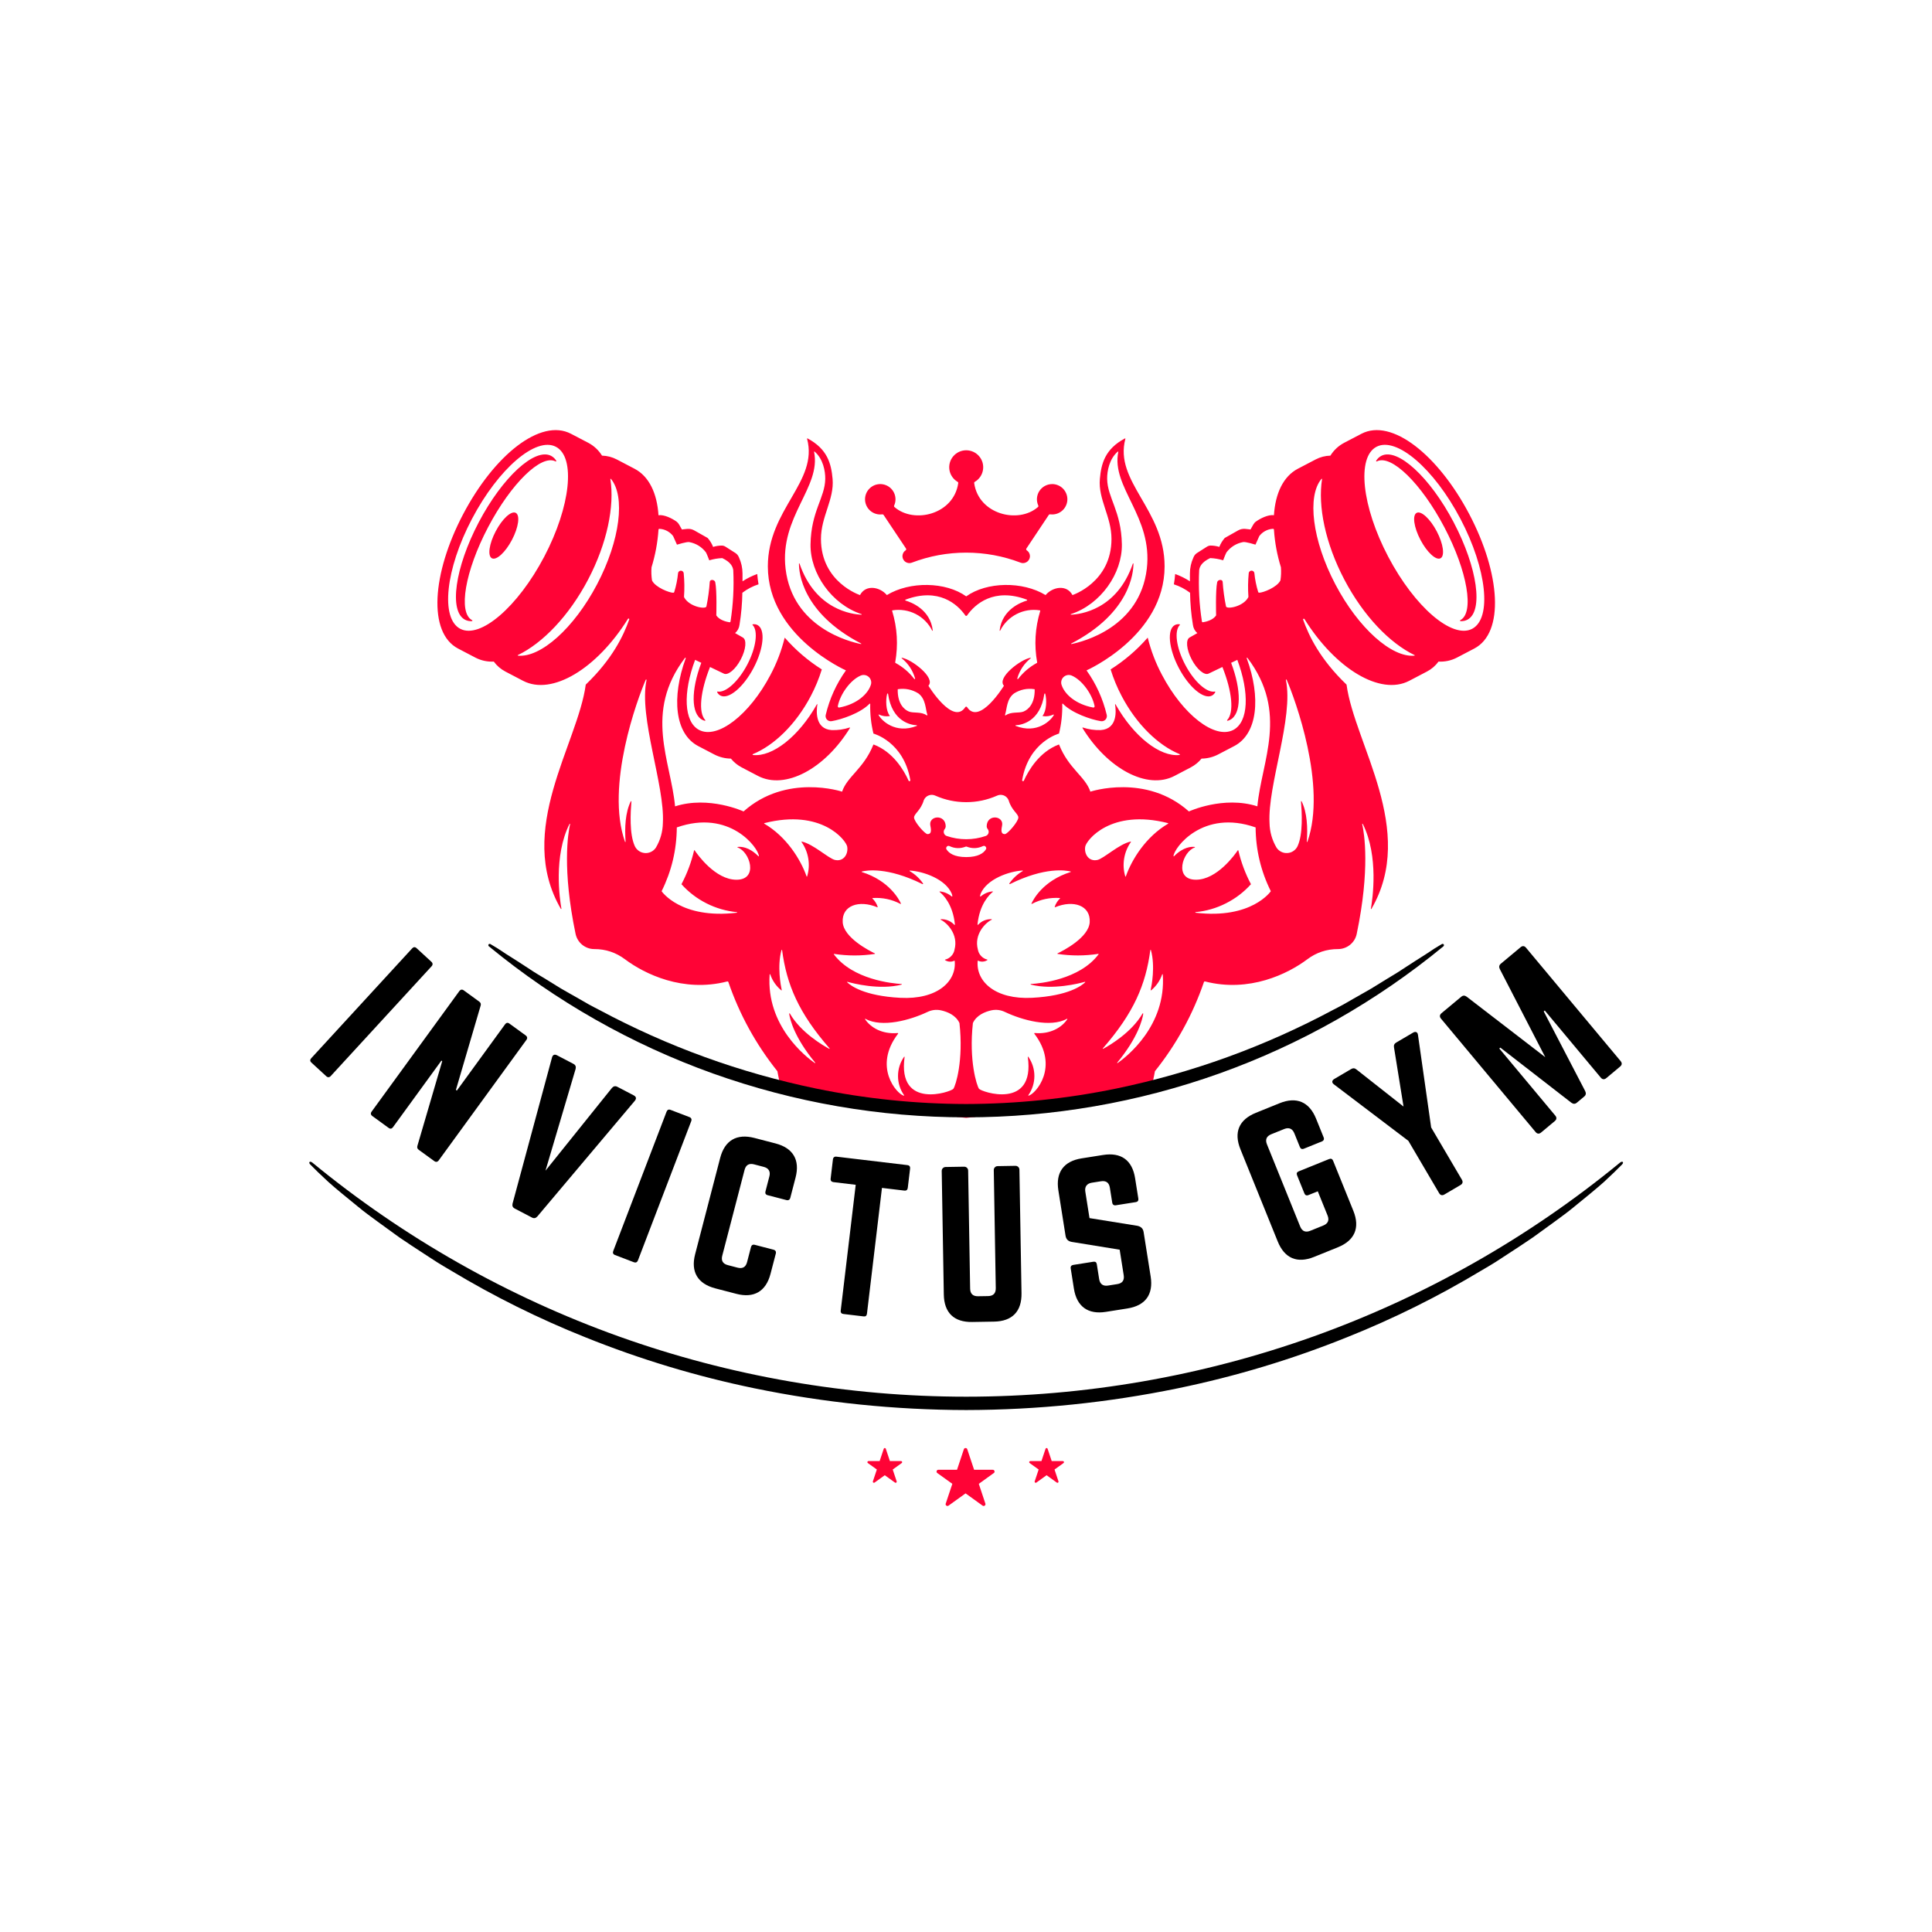 <svg xmlns="http://www.w3.org/2000/svg" xmlns:xlink="http://www.w3.org/1999/xlink" width="500" zoomAndPan="magnify" viewBox="0 0 375 375" height="500" preserveAspectRatio="xMidYMid meet" version="1.0"><defs><g/><clipPath id="486addba1e"><path d="M 84.789 83.48 L 290.289 83.48 L 290.289 216.98 L 84.789 216.98 Z M 84.789 83.48 " clip-rule="nonzero"/></clipPath><clipPath id="df5020fb9d"><path d="M 94 183.074 L 281 183.074 L 281 217 L 94 217 Z M 94 183.074 " clip-rule="nonzero"/></clipPath><clipPath id="cced5877db"><path d="M 60.027 225 L 315.027 225 L 315.027 273.824 L 60.027 273.824 Z M 60.027 225 " clip-rule="nonzero"/></clipPath><clipPath id="0df6c4a715"><path d="M 168.359 281.062 L 175.109 281.062 L 175.109 287.812 L 168.359 287.812 Z M 168.359 281.062 " clip-rule="nonzero"/></clipPath><clipPath id="95998e1dc3"><path d="M 199.766 281.062 L 206.516 281.062 L 206.516 287.812 L 199.766 287.812 Z M 199.766 281.062 " clip-rule="nonzero"/></clipPath><clipPath id="33417a0a94"><path d="M 181.789 281.062 L 193.039 281.062 L 193.039 292.312 L 181.789 292.312 Z M 181.789 281.062 " clip-rule="nonzero"/></clipPath></defs><g clip-path="url(#486addba1e)"><path fill="#ff0336" d="M 285.195 99.82 C 279.145 88.309 270.137 81.121 264.254 84.195 C 263.688 84.488 261.453 85.656 260.875 85.961 C 259.77 86.551 258.891 87.379 258.23 88.438 C 257.219 88.465 256.266 88.711 255.371 89.176 L 251.918 90.98 C 249.09 92.461 247.539 95.762 247.27 100.004 C 246.172 99.836 244.582 100.652 243.781 101.234 C 243.566 101.387 243.395 101.582 243.266 101.812 L 242.723 102.777 C 242.723 102.777 242.262 102.699 241.664 102.652 C 241.168 102.617 240.711 102.723 240.281 102.973 L 237.723 104.418 C 237.273 104.934 236.922 105.512 236.668 106.152 C 236.109 105.98 235.539 105.895 234.953 105.891 C 234.703 105.906 234.477 105.98 234.266 106.113 L 232.344 107.336 C 232.059 107.52 231.844 107.766 231.703 108.074 L 231.637 108.223 C 231.191 109.195 230.969 110.219 230.961 111.289 C 230.961 111.789 230.961 112.309 230.961 112.836 C 230.062 112.25 229.109 111.777 228.098 111.414 C 228.051 112.086 227.965 112.754 227.848 113.418 C 228.988 113.785 230.039 114.332 230.992 115.059 C 231.02 117.145 231.203 119.215 231.543 121.27 C 231.625 121.918 231.91 122.457 232.402 122.887 L 230.914 123.73 C 230.113 124.148 230.289 126.059 231.305 127.996 C 232.316 129.93 233.797 131.16 234.598 130.742 L 237.266 129.461 C 239.16 134.211 239.566 138.312 238.195 139.762 C 238.168 139.793 238.16 139.824 238.184 139.863 C 238.203 139.898 238.234 139.91 238.273 139.902 C 238.441 139.863 238.602 139.805 238.754 139.727 C 240.984 138.559 240.965 133.949 238.961 128.652 L 240.164 128.078 C 242.547 134.43 242.359 140.125 239.383 141.68 C 235.816 143.543 229.621 138.762 225.543 131 C 224.328 128.719 223.41 126.324 222.785 123.812 C 222.781 123.801 222.777 123.793 222.766 123.793 C 222.754 123.789 222.742 123.793 222.734 123.801 C 220.641 126.188 218.254 128.23 215.57 129.934 C 216.125 131.719 216.836 133.441 217.711 135.098 C 220.621 140.641 224.848 144.688 228.953 146.375 C 228.996 146.395 229.012 146.426 229.008 146.469 C 229 146.516 228.973 146.539 228.93 146.543 C 225.164 146.945 220.055 142.98 216.527 136.711 C 216.516 136.684 216.492 136.676 216.465 136.684 C 216.438 136.691 216.426 136.711 216.43 136.738 C 216.621 137.852 216.969 141.484 213.656 141.707 C 212.465 141.75 211.305 141.582 210.172 141.207 C 210.148 141.203 210.125 141.211 210.109 141.23 C 210.094 141.25 210.09 141.273 210.102 141.297 C 214.969 149.23 222.68 153.363 227.965 150.605 L 231.141 148.941 C 231.945 148.512 232.641 147.949 233.219 147.246 C 234.359 147.23 235.434 146.961 236.445 146.438 C 236.98 146.156 239.035 145.086 239.559 144.812 C 244.113 142.434 244.77 135.387 241.988 127.762 C 241.973 127.723 241.984 127.688 242.023 127.668 C 242.062 127.648 242.098 127.656 242.125 127.691 C 250.184 138.316 244.859 147.684 244.055 156.508 C 237.473 154.402 230.766 157.5 230.766 157.5 C 222.441 150.07 211.641 153.66 211.641 153.66 C 210.648 150.703 207.445 149.215 205.578 144.555 C 205.562 144.516 205.531 144.504 205.492 144.52 C 201.699 145.957 199.613 149.578 198.734 151.52 C 198.691 151.613 198.621 151.645 198.52 151.613 C 198.422 151.582 198.379 151.516 198.402 151.414 C 199.68 143.938 205.555 142.387 205.555 142.387 C 206.016 140.504 206.223 138.594 206.18 136.656 C 206.18 136.621 206.195 136.594 206.23 136.582 C 206.266 136.566 206.297 136.574 206.32 136.602 C 208.09 138.434 211.754 139.664 213.676 139.98 C 213.844 140.008 214.004 139.992 214.164 139.938 C 214.324 139.883 214.461 139.797 214.578 139.672 C 214.691 139.551 214.77 139.406 214.812 139.242 C 214.855 139.082 214.855 138.918 214.816 138.754 C 214.07 135.625 212.766 132.746 210.895 130.121 C 210.895 130.121 226.047 123.434 226.047 109.93 C 226.047 98.848 216.223 93.516 218.434 85.176 C 218.441 85.148 218.438 85.125 218.414 85.105 C 218.391 85.086 218.363 85.086 218.34 85.102 C 214.484 87.156 213.746 89.98 213.484 92.957 C 213.129 96.922 215.738 100.27 215.738 104.605 C 215.738 113.027 208.164 115.504 208.164 115.504 C 207.043 113.398 204.312 113.895 202.945 115.504 C 198.473 112.781 191.52 112.906 187.543 115.754 C 183.566 112.906 176.613 112.785 172.141 115.504 C 170.773 113.895 168.043 113.398 166.926 115.504 C 166.926 115.504 159.348 113.027 159.348 104.605 C 159.348 100.27 161.957 96.922 161.605 92.957 C 161.34 89.98 160.602 87.156 156.75 85.102 C 156.727 85.082 156.699 85.082 156.676 85.102 C 156.648 85.121 156.645 85.148 156.656 85.176 C 158.867 93.516 149.039 98.848 149.039 109.93 C 149.039 123.434 164.195 130.121 164.195 130.121 C 162.324 132.746 161.02 135.625 160.273 138.754 C 160.234 138.918 160.234 139.082 160.277 139.242 C 160.32 139.406 160.398 139.547 160.512 139.672 C 160.625 139.793 160.762 139.883 160.922 139.938 C 161.082 139.992 161.246 140.008 161.41 139.98 C 163.336 139.66 166.996 138.43 168.77 136.602 C 168.793 136.574 168.824 136.566 168.859 136.582 C 168.895 136.594 168.91 136.621 168.91 136.656 C 168.867 138.594 169.074 140.504 169.535 142.387 C 169.535 142.387 175.41 143.938 176.688 151.414 C 176.707 151.516 176.668 151.582 176.57 151.613 C 176.469 151.645 176.398 151.613 176.355 151.52 C 175.48 149.578 173.391 145.957 169.598 144.52 C 169.559 144.5 169.527 144.516 169.512 144.555 C 167.645 149.215 164.438 150.703 163.449 153.66 C 163.449 153.66 152.645 150.07 144.324 157.5 C 144.324 157.5 137.617 154.406 131.031 156.512 C 130.219 147.684 124.898 138.316 132.961 127.691 C 132.988 127.656 133.02 127.648 133.059 127.672 C 133.102 127.691 133.113 127.723 133.098 127.766 C 130.32 135.387 130.973 142.434 135.523 144.812 C 136.047 145.086 138.102 146.156 138.637 146.438 C 139.648 146.961 140.727 147.23 141.867 147.246 C 142.445 147.949 143.137 148.516 143.941 148.941 L 147.121 150.605 C 152.402 153.367 160.117 149.23 164.98 141.297 C 164.992 141.273 164.988 141.254 164.973 141.23 C 164.957 141.211 164.938 141.203 164.91 141.211 C 163.781 141.586 162.617 141.75 161.426 141.711 C 158.113 141.488 158.469 137.855 158.652 136.742 C 158.66 136.711 158.648 136.695 158.617 136.684 C 158.59 136.676 158.57 136.684 158.555 136.711 C 155.031 142.98 149.918 146.949 146.156 146.547 C 146.109 146.539 146.082 146.516 146.078 146.473 C 146.07 146.426 146.086 146.395 146.129 146.379 C 150.238 144.688 154.461 140.641 157.375 135.102 C 158.246 133.445 158.961 131.723 159.512 129.934 C 156.828 128.234 154.441 126.188 152.352 123.805 C 152.344 123.793 152.332 123.789 152.32 123.793 C 152.309 123.797 152.301 123.805 152.297 123.816 C 151.676 126.324 150.758 128.719 149.543 131.004 C 145.465 138.762 139.266 143.543 135.703 141.684 C 132.727 140.125 132.535 134.43 134.922 128.078 L 136.121 128.652 C 134.121 133.949 134.098 138.559 136.328 139.727 C 136.484 139.809 136.645 139.867 136.809 139.902 C 136.852 139.914 136.883 139.898 136.902 139.863 C 136.922 139.828 136.918 139.793 136.887 139.766 C 135.516 138.312 135.922 134.211 137.816 129.465 L 140.484 130.742 C 141.289 131.16 142.766 129.934 143.781 127.996 C 144.801 126.059 144.973 124.152 144.168 123.73 L 142.68 122.883 C 143.172 122.453 143.457 121.914 143.539 121.266 C 143.875 119.211 144.059 117.141 144.09 115.055 C 145.043 114.328 146.09 113.781 147.23 113.414 C 147.117 112.762 147.035 112.102 146.98 111.414 C 145.973 111.773 145.02 112.246 144.121 112.832 C 144.121 112.305 144.121 111.785 144.121 111.285 C 144.113 110.215 143.887 109.191 143.445 108.219 L 143.375 108.074 C 143.234 107.766 143.023 107.52 142.738 107.336 L 140.816 106.113 C 140.609 105.98 140.379 105.906 140.129 105.895 C 139.547 105.895 138.973 105.98 138.414 106.156 C 138.164 105.516 137.812 104.938 137.359 104.422 L 134.801 102.977 C 134.375 102.727 133.914 102.621 133.422 102.656 C 132.82 102.699 132.363 102.781 132.363 102.781 L 131.816 101.816 C 131.688 101.586 131.516 101.391 131.305 101.234 C 130.5 100.656 128.914 99.84 127.812 100.008 C 127.543 95.766 125.992 92.461 123.164 90.984 L 119.711 89.176 C 118.812 88.711 117.859 88.465 116.852 88.438 C 116.191 87.379 115.309 86.551 114.207 85.961 C 113.625 85.656 111.395 84.488 110.824 84.195 C 104.945 81.121 95.934 88.309 89.887 99.82 C 83.836 111.336 83.035 122.816 88.918 125.887 C 89.484 126.184 91.719 127.352 92.301 127.656 C 93.414 128.223 94.598 128.477 95.844 128.414 C 96.441 129.227 97.188 129.867 98.078 130.34 L 101.527 132.145 C 107.156 135.086 115.871 129.777 121.887 120.117 C 121.93 120.051 121.988 120.031 122.062 120.066 C 122.137 120.102 122.16 120.16 122.133 120.238 C 121.012 123.414 118.848 127.934 113.695 132.883 C 112.148 144.422 99.996 161.133 108.863 176.414 C 108.879 176.445 108.902 176.453 108.934 176.441 C 108.965 176.43 108.977 176.406 108.973 176.375 C 108.656 174.621 107.387 166.188 110.547 159.918 C 110.562 159.887 110.586 159.879 110.617 159.891 C 110.648 159.902 110.66 159.922 110.652 159.957 C 110.25 161.746 109.098 168.691 111.719 181.266 C 111.809 181.684 111.961 182.07 112.184 182.434 C 112.402 182.797 112.68 183.113 113.008 183.383 C 113.34 183.652 113.707 183.855 114.105 184 C 114.508 184.145 114.922 184.215 115.348 184.215 L 115.375 184.215 C 117.574 184.219 119.551 184.879 121.309 186.195 C 125.094 189.035 132.574 192.703 141.141 190.504 C 141.262 190.473 141.344 190.516 141.383 190.637 C 143.555 196.945 146.723 202.707 150.891 207.922 C 150.891 207.922 151.109 209.121 151.52 211.055 C 160.875 213.367 186.668 216.984 187.531 216.984 C 188.395 216.984 214.188 213.367 223.543 211.055 C 223.953 209.121 224.172 207.922 224.172 207.922 C 228.34 202.707 231.508 196.945 233.676 190.637 C 233.719 190.516 233.801 190.473 233.922 190.504 C 242.488 192.699 249.969 189.035 253.75 186.195 C 255.508 184.879 257.484 184.219 259.684 184.215 L 259.711 184.215 C 260.137 184.215 260.551 184.145 260.949 184 C 261.352 183.859 261.715 183.652 262.047 183.387 C 262.375 183.117 262.652 182.805 262.875 182.441 C 263.094 182.078 263.25 181.691 263.336 181.273 C 265.961 168.699 264.809 161.754 264.402 159.957 C 264.398 159.926 264.41 159.902 264.441 159.891 C 264.473 159.879 264.496 159.891 264.512 159.918 C 267.668 166.191 266.398 174.625 266.086 176.375 C 266.082 176.41 266.094 176.43 266.125 176.441 C 266.156 176.449 266.18 176.441 266.195 176.414 C 275.062 161.133 262.91 144.422 261.363 132.883 C 256.23 127.957 254.062 123.453 252.938 120.281 C 252.906 120.199 252.934 120.141 253.008 120.105 C 253.086 120.066 253.148 120.086 253.195 120.156 C 259.207 129.793 267.91 135.082 273.531 132.145 L 276.98 130.34 C 277.875 129.871 278.617 129.227 279.219 128.414 C 280.465 128.477 281.648 128.223 282.762 127.656 C 283.344 127.352 285.578 126.188 286.145 125.887 C 292.047 122.816 291.246 111.336 285.195 99.82 Z M 207.863 119.203 C 213.641 117.305 217.844 111.305 217.754 105.66 C 217.648 99.207 214.957 96.645 214.898 92.957 C 214.875 91.449 215.309 89.059 216.969 87.648 C 216.992 87.633 217.016 87.629 217.039 87.645 C 217.062 87.66 217.07 87.68 217.062 87.707 C 215.645 94.602 223.797 100.258 222.594 110.398 C 221.242 121.812 210.152 124.574 207.969 125.008 C 207.906 125.023 207.879 124.934 207.938 124.902 C 219.418 118.949 220.004 111.047 220 109.406 C 219.996 109.371 219.98 109.355 219.945 109.352 C 219.914 109.352 219.895 109.363 219.887 109.395 C 216.801 118.422 209.59 119.246 207.875 119.312 C 207.844 119.312 207.824 119.297 207.82 119.266 C 207.816 119.234 207.832 119.215 207.863 119.203 Z M 208 131.121 C 210.008 131.961 212.004 134.734 212.461 137.059 C 212.473 137.141 212.449 137.211 212.391 137.27 C 212.332 137.324 212.262 137.348 212.18 137.332 C 208.82 136.711 206.566 134.734 206.02 132.836 C 205.953 132.566 205.961 132.301 206.043 132.039 C 206.125 131.773 206.273 131.551 206.48 131.371 C 206.691 131.191 206.934 131.078 207.207 131.031 C 207.48 130.988 207.742 131.016 208 131.121 Z M 152.48 110.398 C 151.281 100.262 159.43 94.602 158.012 87.707 C 158.008 87.68 158.016 87.66 158.039 87.645 C 158.062 87.629 158.086 87.633 158.109 87.648 C 159.77 89.059 160.203 91.449 160.18 92.957 C 160.121 96.645 157.43 99.207 157.324 105.66 C 157.234 111.305 161.438 117.305 167.215 119.203 C 167.246 119.215 167.258 119.234 167.254 119.266 C 167.25 119.297 167.234 119.312 167.199 119.312 C 165.484 119.246 158.277 118.422 155.188 109.395 C 155.168 109.332 155.078 109.336 155.078 109.406 C 155.07 111.047 155.66 118.949 167.137 124.902 C 167.168 124.914 167.18 124.938 167.168 124.969 C 167.16 125 167.141 125.016 167.105 125.008 C 164.926 124.574 153.836 121.812 152.48 110.398 Z M 169.059 132.836 C 168.512 134.734 166.258 136.711 162.898 137.332 C 162.82 137.348 162.75 137.324 162.688 137.27 C 162.629 137.211 162.605 137.141 162.617 137.059 C 163.074 134.734 165.07 131.961 167.078 131.121 C 167.336 131.016 167.602 130.988 167.875 131.031 C 168.148 131.078 168.387 131.188 168.598 131.371 C 168.809 131.551 168.953 131.773 169.035 132.039 C 169.121 132.301 169.129 132.566 169.059 132.836 Z M 89.336 122.051 C 85.461 120.023 86.477 110.477 91.605 100.723 C 96.734 90.965 104.027 84.695 107.902 86.723 C 111.773 88.746 110.758 98.297 105.633 108.055 C 100.504 117.809 93.207 124.074 89.336 122.051 Z M 115.891 113.414 C 111.391 121.98 104.914 127.676 100.539 127.262 C 100.508 127.258 100.492 127.242 100.488 127.215 C 100.484 127.188 100.492 127.164 100.52 127.152 C 105.309 124.852 110.434 119.57 114.145 112.504 C 117.855 105.434 119.301 98.23 118.473 92.992 C 118.469 92.961 118.48 92.941 118.508 92.93 C 118.531 92.918 118.555 92.922 118.574 92.945 C 121.402 96.297 120.391 104.852 115.891 113.414 Z M 244.387 115.043 C 244.293 115.035 244.234 114.988 244.211 114.902 C 243.84 113.707 243.594 112.484 243.473 111.238 C 243.457 111.102 243.395 110.988 243.293 110.898 C 243.188 110.809 243.066 110.762 242.93 110.762 C 242.793 110.762 242.672 110.805 242.566 110.895 C 242.461 110.984 242.398 111.098 242.379 111.234 C 242.23 112.762 242.207 114.289 242.316 115.82 C 242.32 115.859 242.312 115.895 242.293 115.93 C 241.332 117.742 238.219 118.289 237.973 117.734 C 237.645 116.145 237.426 114.539 237.316 112.922 C 237.25 112.379 236.363 112.484 236.25 113.016 C 235.91 114.652 236.047 119.438 236.047 119.438 C 235.449 120.387 234.039 120.691 233.516 120.773 C 233.383 120.797 233.305 120.742 233.289 120.605 C 232.773 117.312 232.598 114.004 232.758 110.672 C 232.844 110.035 233.191 109.125 234.898 108.324 C 235.754 108.359 236.594 108.504 237.414 108.754 C 237.414 108.754 237.922 107.41 238.074 107.191 C 238.898 106.133 239.969 105.473 241.289 105.215 C 241.742 105.113 243.688 105.715 243.688 105.715 L 244.43 104.047 C 244.746 103.633 245.133 103.301 245.59 103.059 C 246.051 102.812 246.539 102.676 247.059 102.645 C 247.195 102.633 247.266 102.691 247.273 102.828 C 247.438 105.305 247.891 107.73 248.625 110.105 C 248.691 110.961 248.66 111.809 248.531 112.652 C 247.898 113.996 245.113 115.074 244.383 115.043 Z M 202.887 134.684 C 203.184 135.863 203.148 137.938 202.379 138.91 C 202.367 138.926 202.363 138.941 202.371 138.961 C 202.379 138.98 202.395 138.992 202.414 138.996 C 203.133 139.102 203.816 139 204.473 138.691 C 204.496 138.68 204.52 138.684 204.539 138.699 C 204.559 138.719 204.562 138.738 204.555 138.766 C 204.027 139.82 201.285 142.543 197.129 140.891 C 197.102 140.879 197.09 140.855 197.094 140.824 C 197.098 140.793 197.117 140.777 197.148 140.773 C 198.227 140.719 201.93 140.133 202.703 134.691 C 202.711 134.641 202.738 134.613 202.793 134.613 C 202.844 134.609 202.875 134.633 202.887 134.684 Z M 191.516 160.352 C 191.516 160.562 191.582 160.754 191.715 160.922 C 191.801 161.027 191.855 161.148 191.883 161.281 C 191.914 161.418 191.91 161.551 191.871 161.684 C 191.836 161.816 191.77 161.934 191.676 162.035 C 191.586 162.137 191.473 162.211 191.344 162.258 C 190.113 162.68 188.844 162.891 187.539 162.891 C 186.238 162.891 184.969 162.68 183.734 162.258 C 183.605 162.211 183.496 162.137 183.402 162.035 C 183.309 161.934 183.242 161.816 183.207 161.684 C 183.172 161.551 183.168 161.418 183.195 161.281 C 183.223 161.148 183.281 161.027 183.367 160.922 C 183.496 160.754 183.562 160.562 183.562 160.352 C 183.5 157.934 180.148 158.305 180.586 160.289 C 180.867 161.586 180.586 161.898 180.023 161.898 C 179.527 161.898 177.418 159.48 177.418 158.676 C 177.418 157.941 178.723 157.316 179.309 155.32 C 179.395 155.105 179.52 154.918 179.684 154.758 C 179.848 154.594 180.035 154.473 180.25 154.391 C 180.469 154.305 180.691 154.27 180.922 154.277 C 181.152 154.289 181.371 154.344 181.578 154.445 C 183.477 155.281 185.465 155.699 187.539 155.699 C 189.613 155.699 191.602 155.281 193.5 154.445 C 193.707 154.344 193.926 154.289 194.156 154.277 C 194.387 154.27 194.609 154.305 194.828 154.387 C 195.043 154.473 195.23 154.594 195.395 154.758 C 195.559 154.918 195.684 155.105 195.77 155.32 C 196.355 157.316 197.66 157.941 197.66 158.676 C 197.66 159.48 195.551 161.898 195.051 161.898 C 194.496 161.898 194.211 161.586 194.496 160.289 C 194.93 158.305 191.574 157.934 191.516 160.352 Z M 176.422 138.113 C 175.496 137.746 174.203 136.582 174.246 133.832 C 174.25 133.797 174.27 133.777 174.305 133.77 C 175.711 133.562 177.023 133.832 178.234 134.578 C 179.723 135.664 179.621 137.645 180 138.734 C 180.016 138.777 180.004 138.812 179.969 138.836 C 179.934 138.863 179.895 138.863 179.859 138.84 C 178.809 138.086 177.305 138.465 176.422 138.113 Z M 195.078 138.734 C 195.457 137.641 195.355 135.664 196.848 134.578 C 198.059 133.832 199.367 133.562 200.773 133.77 C 200.809 133.777 200.828 133.797 200.832 133.832 C 200.875 136.582 199.582 137.746 198.656 138.117 C 197.773 138.469 196.27 138.086 195.219 138.84 C 195.184 138.867 195.148 138.867 195.109 138.84 C 195.074 138.812 195.062 138.777 195.078 138.734 Z M 173.246 118.465 C 174.012 118.344 174.781 118.344 175.547 118.465 C 176.316 118.586 177.043 118.824 177.738 119.176 C 178.43 119.531 179.047 119.98 179.594 120.531 C 180.141 121.082 180.59 121.703 180.938 122.398 C 180.953 122.426 180.977 122.438 181.008 122.426 C 181.039 122.418 181.051 122.395 181.047 122.363 C 180.562 118.254 176.832 116.883 175.773 116.574 C 175.727 116.559 175.707 116.531 175.703 116.484 C 175.703 116.438 175.723 116.41 175.766 116.391 C 182.156 113.996 185.84 117.258 187.375 119.465 C 187.414 119.52 187.469 119.547 187.539 119.547 C 187.609 119.547 187.664 119.52 187.703 119.465 C 189.238 117.258 192.922 113.996 199.309 116.391 C 199.352 116.41 199.375 116.438 199.371 116.484 C 199.371 116.531 199.348 116.559 199.305 116.574 C 198.246 116.883 194.516 118.254 194.027 122.363 C 194.023 122.395 194.035 122.418 194.066 122.426 C 194.098 122.438 194.121 122.43 194.137 122.398 C 194.484 121.703 194.934 121.082 195.48 120.531 C 196.027 119.98 196.648 119.531 197.34 119.176 C 198.031 118.824 198.758 118.586 199.527 118.465 C 200.293 118.344 201.062 118.344 201.828 118.465 C 201.91 118.473 201.938 118.516 201.906 118.59 C 200.91 121.871 200.711 125.199 201.312 128.574 C 201.32 128.617 201.305 128.652 201.262 128.672 C 199.832 129.453 198.617 130.488 197.621 131.777 C 197.59 131.816 197.547 131.824 197.504 131.801 C 197.457 131.781 197.441 131.742 197.453 131.691 C 197.906 130.113 198.773 128.805 200.051 127.77 C 200.074 127.75 200.078 127.73 200.066 127.703 C 200.059 127.676 200.039 127.668 200.012 127.672 C 198.113 127.977 193.426 131.551 194.863 133.102 C 194.863 133.102 190.086 140.902 187.703 137.246 C 187.664 137.188 187.609 137.156 187.535 137.156 C 187.465 137.156 187.41 137.188 187.371 137.246 C 184.984 140.902 180.207 133.102 180.207 133.102 C 181.648 131.547 176.957 127.977 175.062 127.672 C 175.035 127.668 175.016 127.68 175.004 127.703 C 174.992 127.73 175 127.75 175.02 127.77 C 176.301 128.805 177.164 130.113 177.621 131.691 C 177.633 131.742 177.617 131.781 177.57 131.801 C 177.523 131.824 177.484 131.816 177.453 131.777 C 176.457 130.488 175.242 129.453 173.809 128.672 C 173.77 128.652 173.754 128.617 173.758 128.574 C 174.359 125.199 174.164 121.871 173.168 118.59 C 173.137 118.512 173.16 118.469 173.246 118.465 Z M 170.527 138.766 C 170.516 138.738 170.52 138.719 170.539 138.699 C 170.559 138.684 170.582 138.68 170.605 138.691 C 171.262 139 171.949 139.102 172.664 138.996 C 172.684 138.992 172.699 138.98 172.707 138.961 C 172.715 138.941 172.711 138.926 172.695 138.91 C 171.93 137.941 171.895 135.863 172.191 134.684 C 172.203 134.633 172.234 134.609 172.289 134.613 C 172.34 134.617 172.367 134.641 172.375 134.695 C 173.148 140.133 176.852 140.723 177.93 140.773 C 177.961 140.777 177.98 140.797 177.984 140.828 C 177.988 140.859 177.977 140.879 177.949 140.895 C 173.793 142.543 171.055 139.82 170.527 138.766 Z M 126.461 110.113 C 127.191 107.738 127.645 105.309 127.812 102.832 C 127.82 102.699 127.891 102.637 128.023 102.648 C 128.543 102.68 129.035 102.816 129.492 103.062 C 129.953 103.309 130.34 103.637 130.652 104.051 L 131.398 105.719 C 131.398 105.719 133.344 105.117 133.793 105.219 C 135.113 105.477 136.188 106.137 137.012 107.199 C 137.16 107.414 137.668 108.758 137.668 108.758 C 138.488 108.508 139.328 108.363 140.188 108.328 C 141.895 109.129 142.238 110.039 142.328 110.68 C 142.484 114.008 142.309 117.316 141.797 120.609 C 141.777 120.746 141.703 120.801 141.566 120.777 C 141.043 120.695 139.637 120.391 139.035 119.441 C 139.035 119.441 139.176 114.656 138.832 113.02 C 138.723 112.484 137.836 112.383 137.766 112.926 C 137.656 114.547 137.438 116.152 137.109 117.742 C 136.863 118.297 133.754 117.75 132.789 115.934 C 132.773 115.902 132.766 115.867 132.766 115.828 C 132.875 114.297 132.855 112.77 132.703 111.242 C 132.684 111.105 132.621 110.992 132.516 110.902 C 132.414 110.812 132.293 110.77 132.152 110.77 C 132.016 110.77 131.895 110.816 131.793 110.906 C 131.688 110.996 131.625 111.109 131.609 111.246 C 131.488 112.492 131.242 113.715 130.871 114.91 C 130.848 114.996 130.789 115.043 130.695 115.051 C 129.965 115.082 127.184 114.004 126.555 112.664 C 126.426 111.816 126.391 110.965 126.461 110.113 Z M 123.23 164.266 C 122.125 161.898 122.391 157.645 122.555 155.559 C 122.551 155.531 122.539 155.516 122.512 155.508 C 122.484 155.5 122.461 155.508 122.441 155.527 C 121.355 157.703 121.234 160.723 121.426 163.363 C 121.43 163.398 121.414 163.418 121.379 163.426 C 121.348 163.434 121.324 163.422 121.312 163.391 C 117.473 152.52 123.754 135.594 125.34 131.945 C 125.355 131.898 125.391 131.879 125.438 131.898 C 125.488 131.914 125.504 131.945 125.492 131.996 C 123.945 139.254 129.066 152.445 128.664 159.73 C 128.633 161.441 128.184 163.035 127.316 164.512 C 127.086 164.863 126.781 165.137 126.402 165.328 C 126.023 165.52 125.625 165.602 125.203 165.578 C 124.777 165.551 124.391 165.422 124.039 165.188 C 123.688 164.953 123.418 164.645 123.23 164.266 Z M 147.203 166.199 C 145.367 164.328 143.773 164.316 143.188 164.391 C 143.156 164.395 143.141 164.414 143.137 164.445 C 143.137 164.477 143.152 164.496 143.184 164.504 C 145.555 165.293 147.281 170.758 142.949 170.758 C 138.836 170.758 135.355 165.832 134.824 165.043 C 134.809 165.02 134.789 165.012 134.766 165.02 C 134.738 165.023 134.727 165.039 134.723 165.066 C 134.188 167.355 133.371 169.543 132.27 171.625 C 133.656 173.168 135.281 174.406 137.137 175.344 C 138.992 176.277 140.953 176.844 143.023 177.047 C 143.094 177.051 143.09 177.152 143.02 177.16 C 132.113 178.461 128.418 172.984 128.418 172.984 C 130.355 169.082 131.336 164.957 131.367 160.602 C 141.637 156.992 147.203 164.578 147.301 166.164 C 147.305 166.219 147.238 166.238 147.203 166.199 Z M 148.363 159.77 C 159.508 156.934 164.215 163.102 164.438 164.316 C 164.688 165.68 163.816 167.289 162.078 166.918 C 160.84 166.652 157.855 163.816 155.633 163.352 C 155.609 163.344 155.59 163.355 155.574 163.379 C 155.562 163.402 155.562 163.422 155.582 163.441 C 156.262 164.414 156.695 165.484 156.887 166.652 C 157.078 167.82 157.004 168.973 156.664 170.109 C 156.656 170.133 156.641 170.148 156.613 170.148 C 156.586 170.148 156.566 170.133 156.559 170.109 C 155.371 166.75 152.625 162.379 148.348 159.875 C 148.324 159.863 148.316 159.844 148.32 159.816 C 148.324 159.793 148.336 159.777 148.363 159.77 Z M 160.945 203.57 C 159.832 202.973 155.457 200.445 153.32 196.734 C 153.301 196.695 153.27 196.684 153.23 196.695 C 153.188 196.711 153.168 196.738 153.18 196.781 C 153.344 197.887 154.168 201.34 158.219 206.25 C 158.242 206.273 158.242 206.297 158.219 206.324 C 158.199 206.352 158.176 206.355 158.145 206.336 C 156.438 205.141 148.676 199.121 149.387 189.141 C 149.391 189.078 149.48 189.062 149.5 189.117 C 149.926 190.352 150.637 191.383 151.641 192.219 C 151.66 192.234 151.684 192.238 151.707 192.223 C 151.73 192.211 151.738 192.191 151.734 192.164 C 151.562 191.375 150.812 187.57 151.688 184.406 C 151.703 184.379 151.723 184.371 151.75 184.371 C 151.781 184.375 151.797 184.391 151.805 184.418 C 152.695 191.148 155.031 196.621 161.008 203.477 C 161.035 203.5 161.039 203.523 161.02 203.555 C 161 203.582 160.973 203.586 160.945 203.57 Z M 164.516 190.578 C 165.586 190.879 170.734 192.207 175 191.113 C 175.027 191.102 175.039 191.078 175.035 191.051 C 175.035 191.02 175.02 191 174.988 190.996 C 173.203 190.891 165.551 190.156 161.855 185.242 C 161.84 185.223 161.836 185.203 161.852 185.18 C 161.863 185.156 161.883 185.148 161.906 185.152 C 164.535 185.551 167.16 185.555 169.785 185.16 C 169.812 185.156 169.828 185.141 169.832 185.113 C 169.836 185.086 169.828 185.062 169.801 185.051 C 168.82 184.582 163.738 182.012 163.57 178.996 C 163.379 175.75 166.727 174.625 170.281 176.098 C 170.305 176.105 170.324 176.102 170.344 176.086 C 170.363 176.07 170.367 176.051 170.363 176.027 C 170.156 175.402 169.816 174.859 169.344 174.402 C 169.324 174.387 169.32 174.367 169.328 174.344 C 169.332 174.32 169.348 174.309 169.375 174.309 C 171.289 174.184 173.098 174.566 174.797 175.457 C 174.82 175.469 174.84 175.465 174.859 175.449 C 174.879 175.43 174.883 175.41 174.875 175.387 C 174.531 174.625 172.645 170.953 167.285 169.262 C 167.258 169.258 167.242 169.238 167.242 169.211 C 167.242 169.184 167.258 169.164 167.285 169.16 C 168.156 168.938 172.215 168.219 179.047 171.602 C 179.086 171.625 179.121 171.617 179.152 171.582 C 179.184 171.551 179.184 171.516 179.16 171.477 C 178.477 170.492 177.613 169.691 176.574 169.082 C 176.551 169.066 176.539 169.047 176.547 169.016 C 176.555 168.988 176.574 168.973 176.605 168.977 C 179.191 169.121 183.543 170.605 184.746 173.488 C 184.746 173.488 184.785 173.637 184.852 173.902 C 184.863 173.945 184.848 173.977 184.812 174 C 184.777 174.023 184.742 174.02 184.711 173.992 C 184.051 173.441 183.293 173.117 182.438 173.023 C 182.41 173.023 182.387 173.035 182.375 173.062 C 182.363 173.086 182.367 173.109 182.391 173.133 C 183.008 173.625 184.949 175.461 185.352 179.461 C 185.352 179.488 185.34 179.508 185.316 179.52 C 185.293 179.531 185.273 179.527 185.25 179.516 C 184.539 178.766 183.664 178.398 182.629 178.414 C 182.598 178.418 182.582 178.434 182.574 178.465 C 182.57 178.496 182.578 178.516 182.605 178.531 C 183.805 179.094 186.055 181.359 185.277 184.297 C 185.199 184.777 184.992 185.195 184.656 185.551 C 184.324 185.91 183.922 186.145 183.449 186.262 C 183.395 186.289 183.391 186.32 183.438 186.359 C 183.703 186.531 183.996 186.629 184.312 186.652 C 184.629 186.672 184.934 186.617 185.223 186.48 C 185.273 186.453 185.305 186.469 185.312 186.527 C 185.68 190.516 181.895 194.051 174.746 193.676 C 167.625 193.305 165.051 191.258 164.457 190.676 C 164.422 190.656 164.418 190.629 164.438 190.594 C 164.457 190.562 164.48 190.555 164.516 190.574 Z M 185.059 211.328 C 184.625 211.945 174.148 215.488 175.582 205.168 C 175.59 205.141 175.578 205.121 175.551 205.109 C 175.523 205.098 175.5 205.102 175.484 205.125 C 175.098 205.672 174.805 206.266 174.605 206.902 C 174.402 207.539 174.305 208.191 174.305 208.855 C 174.305 209.523 174.402 210.176 174.605 210.812 C 174.805 211.449 175.098 212.039 175.484 212.586 C 175.496 212.609 175.5 212.629 175.484 212.648 C 175.473 212.672 175.453 212.68 175.43 212.676 C 174.062 212.344 169.398 207.055 174.312 200.648 C 174.332 200.617 174.336 200.586 174.316 200.555 C 174.301 200.52 174.27 200.508 174.234 200.512 C 171.172 200.789 168.945 199.395 167.91 197.832 C 167.895 197.805 167.898 197.785 167.918 197.762 C 167.938 197.742 167.961 197.738 167.984 197.754 C 171.203 199.527 176.691 197.996 179.988 196.434 C 180.84 196.02 181.73 195.91 182.656 196.109 C 183.902 196.387 185.52 197.039 186.23 198.57 C 187.043 205.875 185.492 210.707 185.055 211.324 Z M 183.738 164.898 C 183.613 164.715 183.617 164.535 183.754 164.359 C 183.895 164.184 184.066 164.137 184.277 164.219 C 185.324 164.715 186.387 164.75 187.465 164.324 C 187.516 164.309 187.566 164.309 187.613 164.324 C 188.695 164.75 189.758 164.715 190.805 164.219 C 191.016 164.137 191.188 164.184 191.324 164.359 C 191.465 164.535 191.469 164.715 191.34 164.898 C 190.887 165.598 189.859 166.359 187.539 166.359 C 185.223 166.359 184.195 165.598 183.738 164.898 Z M 200.844 200.508 C 200.805 200.504 200.777 200.52 200.758 200.551 C 200.742 200.582 200.742 200.613 200.766 200.645 C 205.68 207.055 201.012 212.344 199.648 212.672 C 199.625 212.676 199.605 212.668 199.594 212.648 C 199.578 212.625 199.578 212.605 199.594 212.586 C 199.977 212.039 200.27 211.445 200.473 210.809 C 200.672 210.176 200.773 209.523 200.773 208.855 C 200.773 208.188 200.672 207.535 200.473 206.898 C 200.27 206.262 199.977 205.672 199.594 205.125 C 199.578 205.102 199.555 205.094 199.527 205.105 C 199.5 205.117 199.488 205.137 199.496 205.168 C 200.93 215.488 190.453 211.941 190.02 211.324 C 189.59 210.711 188.031 205.875 188.84 198.566 C 189.555 197.035 191.172 196.387 192.418 196.105 C 193.344 195.91 194.234 196.02 195.086 196.434 C 198.383 197.996 203.871 199.523 207.086 197.75 C 207.113 197.734 207.137 197.738 207.156 197.762 C 207.176 197.781 207.18 197.805 207.164 197.828 C 206.133 199.395 203.902 200.785 200.844 200.508 Z M 213.227 185.238 C 209.531 190.156 201.879 190.887 200.094 190.992 C 200.062 191 200.047 191.016 200.043 191.047 C 200.043 191.078 200.055 191.098 200.082 191.109 C 204.344 192.203 209.492 190.875 210.566 190.574 C 210.594 190.566 210.617 190.574 210.629 190.598 C 210.645 190.625 210.645 190.648 210.625 190.668 C 210.027 191.254 207.457 193.301 200.332 193.672 C 193.184 194.043 189.402 190.508 189.766 186.52 C 189.777 186.461 189.805 186.445 189.859 186.473 C 190.145 186.609 190.449 186.668 190.766 186.645 C 191.086 186.625 191.375 186.527 191.645 186.352 C 191.688 186.312 191.684 186.281 191.629 186.254 C 191.156 186.141 190.754 185.902 190.422 185.547 C 190.09 185.188 189.883 184.77 189.801 184.289 C 189.02 181.355 191.273 179.09 192.473 178.527 C 192.5 178.512 192.508 178.488 192.504 178.461 C 192.5 178.43 192.48 178.414 192.453 178.41 C 191.418 178.395 190.543 178.758 189.828 179.508 C 189.809 179.523 189.785 179.523 189.762 179.512 C 189.742 179.5 189.73 179.48 189.73 179.457 C 190.129 175.457 192.07 173.617 192.691 173.125 C 192.711 173.105 192.715 173.082 192.703 173.055 C 192.691 173.027 192.672 173.016 192.641 173.02 C 191.785 173.113 191.027 173.434 190.371 173.988 C 190.336 174.016 190.305 174.02 190.266 173.996 C 190.23 173.973 190.215 173.941 190.227 173.898 C 190.293 173.633 190.336 173.48 190.336 173.48 C 191.539 170.602 195.887 169.113 198.473 168.969 C 198.504 168.969 198.523 168.98 198.531 169.008 C 198.539 169.039 198.531 169.062 198.504 169.074 C 197.465 169.684 196.605 170.484 195.918 171.473 C 195.895 171.512 195.898 171.543 195.926 171.578 C 195.957 171.609 195.992 171.617 196.031 171.598 C 202.863 168.215 206.922 168.934 207.797 169.152 C 207.82 169.16 207.836 169.18 207.836 169.207 C 207.836 169.234 207.82 169.25 207.797 169.258 C 202.434 170.949 200.547 174.617 200.207 175.379 C 200.195 175.406 200.199 175.426 200.219 175.441 C 200.238 175.461 200.258 175.461 200.281 175.449 C 201.98 174.562 203.789 174.18 205.703 174.301 C 205.73 174.305 205.746 174.316 205.75 174.34 C 205.758 174.363 205.754 174.383 205.734 174.398 C 205.262 174.855 204.922 175.398 204.715 176.02 C 204.711 176.043 204.719 176.062 204.738 176.078 C 204.754 176.094 204.773 176.102 204.797 176.094 C 208.355 174.617 211.699 175.742 211.512 178.992 C 211.34 182.008 206.258 184.578 205.277 185.047 C 205.25 185.059 205.242 185.078 205.246 185.105 C 205.25 185.133 205.266 185.148 205.293 185.156 C 207.918 185.551 210.547 185.547 213.172 185.145 C 213.199 185.141 213.223 185.148 213.234 185.172 C 213.25 185.195 213.246 185.219 213.227 185.242 Z M 216.934 206.336 C 216.879 206.371 216.82 206.301 216.863 206.246 C 220.91 201.34 221.738 197.887 221.902 196.777 C 221.914 196.734 221.895 196.707 221.852 196.691 C 221.812 196.68 221.781 196.691 221.762 196.734 C 219.625 200.438 215.25 202.969 214.137 203.57 C 214.105 203.586 214.082 203.578 214.062 203.551 C 214.047 203.523 214.047 203.5 214.074 203.477 C 220.051 196.621 222.387 191.152 223.277 184.418 C 223.281 184.391 223.301 184.375 223.328 184.371 C 223.359 184.367 223.379 184.379 223.391 184.406 C 224.266 187.566 223.52 191.371 223.344 192.164 C 223.344 192.191 223.355 192.207 223.375 192.219 C 223.398 192.23 223.418 192.23 223.441 192.219 C 224.441 191.383 225.156 190.348 225.582 189.117 C 225.602 189.062 225.691 189.082 225.695 189.141 C 226.402 199.117 218.645 205.137 216.934 206.336 Z M 226.734 159.875 C 222.457 162.379 219.707 166.75 218.523 170.109 C 218.516 170.133 218.496 170.148 218.469 170.148 C 218.441 170.148 218.422 170.133 218.414 170.109 C 218.078 168.973 218.004 167.82 218.195 166.652 C 218.387 165.484 218.82 164.414 219.5 163.441 C 219.52 163.422 219.52 163.402 219.508 163.379 C 219.492 163.355 219.473 163.344 219.449 163.352 C 217.223 163.816 214.238 166.648 213.004 166.918 C 211.266 167.289 210.395 165.68 210.645 164.316 C 210.867 163.102 215.57 156.93 226.719 159.77 C 226.742 159.777 226.758 159.793 226.762 159.816 C 226.766 159.844 226.758 159.863 226.734 159.875 Z M 232.062 177.16 C 231.992 177.152 231.988 177.051 232.059 177.043 C 234.129 176.844 236.09 176.277 237.945 175.34 C 239.801 174.406 241.426 173.168 242.812 171.625 C 241.711 169.543 240.895 167.355 240.359 165.062 C 240.355 165.039 240.34 165.023 240.316 165.02 C 240.293 165.012 240.273 165.02 240.258 165.039 C 239.727 165.832 236.242 170.754 232.129 170.754 C 227.801 170.754 229.527 165.293 231.898 164.5 C 231.93 164.492 231.941 164.477 231.941 164.445 C 231.938 164.414 231.922 164.395 231.895 164.391 C 231.309 164.316 229.715 164.328 227.879 166.199 C 227.859 166.219 227.84 166.227 227.816 166.215 C 227.793 166.207 227.781 166.191 227.777 166.164 C 227.879 164.578 233.445 156.992 243.715 160.602 C 243.746 164.953 244.727 169.082 246.664 172.984 C 246.664 172.984 242.965 178.461 232.062 177.16 Z M 253.766 163.387 C 253.754 163.422 253.734 163.434 253.699 163.426 C 253.664 163.418 253.648 163.398 253.652 163.363 C 253.84 160.723 253.727 157.703 252.637 155.527 C 252.621 155.504 252.598 155.496 252.57 155.504 C 252.543 155.512 252.527 155.531 252.523 155.559 C 252.688 157.645 252.953 161.898 251.848 164.266 C 251.664 164.645 251.395 164.949 251.039 165.188 C 250.688 165.422 250.301 165.551 249.879 165.574 C 249.453 165.602 249.055 165.52 248.676 165.328 C 248.297 165.137 247.992 164.863 247.762 164.508 C 246.898 163.031 246.449 161.441 246.414 159.73 C 246.016 152.445 251.133 139.25 249.59 131.996 C 249.574 131.945 249.59 131.91 249.641 131.895 C 249.691 131.879 249.723 131.895 249.742 131.945 C 251.324 135.594 257.605 152.52 253.766 163.387 Z M 274.539 127.262 C 270.164 127.672 263.688 121.98 259.188 113.414 C 254.691 104.848 253.676 96.297 256.504 92.945 C 256.523 92.922 256.547 92.918 256.574 92.93 C 256.602 92.941 256.613 92.961 256.609 92.992 C 255.777 98.23 257.223 105.434 260.938 112.504 C 264.652 119.57 269.77 124.852 274.562 127.152 C 274.59 127.168 274.598 127.188 274.594 127.215 C 274.586 127.246 274.57 127.262 274.539 127.262 Z M 285.746 122.051 C 281.871 124.074 274.578 117.809 269.449 108.051 C 264.32 98.297 263.305 88.746 267.18 86.719 C 271.055 84.695 278.348 90.961 283.477 100.719 C 288.602 110.477 289.617 120.023 285.746 122.051 Z M 146.129 121.172 C 146.094 121.176 146.07 121.195 146.059 121.227 C 146.047 121.258 146.051 121.285 146.078 121.309 C 147.191 122.418 146.785 125.691 145.043 129.008 C 143.301 132.324 140.836 134.516 139.289 134.23 C 139.254 134.227 139.227 134.238 139.207 134.266 C 139.188 134.293 139.188 134.324 139.203 134.352 C 139.344 134.637 139.555 134.855 139.832 135.008 C 141.398 135.832 144.285 133.43 146.27 129.648 C 148.258 125.871 148.598 122.137 147.023 121.316 C 146.742 121.176 146.441 121.129 146.129 121.176 Z M 235.246 135.008 C 235.523 134.855 235.734 134.637 235.879 134.352 C 235.895 134.32 235.891 134.293 235.871 134.266 C 235.852 134.238 235.828 134.227 235.793 134.23 C 234.246 134.516 231.781 132.324 230.039 129.008 C 228.293 125.691 227.887 122.418 229.004 121.309 C 229.027 121.285 229.031 121.258 229.02 121.227 C 229.008 121.191 228.984 121.176 228.949 121.172 C 228.637 121.125 228.336 121.176 228.051 121.316 C 226.48 122.137 226.82 125.867 228.805 129.648 C 230.789 133.43 233.676 135.832 235.246 135.012 Z M 107.828 89.559 C 107.875 89.586 107.914 89.582 107.949 89.543 C 107.984 89.508 107.992 89.469 107.965 89.426 C 107.719 89.02 107.391 88.707 106.973 88.484 C 103.824 86.836 97.527 92.617 92.91 101.402 C 88.297 110.188 87.109 118.641 90.262 120.289 C 90.68 120.5 91.129 120.594 91.598 120.562 C 91.648 120.559 91.68 120.535 91.688 120.484 C 91.699 120.438 91.684 120.402 91.637 120.379 C 88.871 118.934 90.258 110.859 94.727 102.352 C 99.195 93.844 105.062 88.113 107.828 89.559 Z M 274.973 99.547 C 274.098 100.004 274.43 102.348 275.707 104.781 C 276.984 107.215 278.73 108.816 279.605 108.359 C 280.477 107.902 280.148 105.562 278.871 103.129 C 277.59 100.695 275.844 99.09 274.973 99.547 Z M 282.172 101.402 C 277.555 92.617 271.258 86.836 268.105 88.484 C 267.691 88.707 267.363 89.02 267.117 89.422 C 267.09 89.465 267.094 89.504 267.129 89.543 C 267.164 89.578 267.203 89.586 267.246 89.559 C 270.016 88.113 275.883 93.84 280.355 102.352 C 284.828 110.863 286.211 118.934 283.445 120.371 C 283.398 120.395 283.379 120.43 283.391 120.48 C 283.398 120.531 283.43 120.559 283.48 120.559 C 283.953 120.59 284.398 120.5 284.82 120.285 C 287.973 118.641 286.785 110.184 282.168 101.402 Z M 100.109 99.547 C 99.234 99.09 97.488 100.695 96.211 103.129 C 94.934 105.562 94.602 107.906 95.477 108.359 C 96.352 108.816 98.098 107.215 99.375 104.781 C 100.652 102.352 100.98 100.004 100.109 99.547 Z M 100.109 99.547 " fill-opacity="1" fill-rule="evenodd"/></g><path fill="#ff0336" d="M 204.223 93.961 C 203.973 93.961 203.73 93.992 203.492 94.051 C 203.254 94.113 203.027 94.203 202.809 94.32 C 202.594 94.438 202.395 94.578 202.215 94.746 C 202.031 94.914 201.875 95.102 201.742 95.305 C 201.605 95.512 201.5 95.73 201.422 95.965 C 201.344 96.199 201.293 96.438 201.273 96.684 C 201.254 96.926 201.266 97.172 201.309 97.414 C 201.352 97.656 201.422 97.891 201.523 98.113 C 201.578 98.234 201.555 98.336 201.457 98.422 C 197.676 101.723 189.965 99.867 189.09 93.785 C 189.07 93.668 189.113 93.578 189.215 93.52 C 189.422 93.398 189.613 93.258 189.789 93.094 C 189.965 92.93 190.121 92.75 190.258 92.555 C 190.395 92.355 190.508 92.145 190.598 91.926 C 190.688 91.703 190.75 91.473 190.793 91.238 C 190.832 91.004 190.848 90.766 190.836 90.527 C 190.824 90.289 190.785 90.051 190.723 89.82 C 190.66 89.59 190.57 89.371 190.461 89.156 C 190.348 88.945 190.215 88.75 190.059 88.566 C 189.906 88.383 189.734 88.219 189.543 88.074 C 189.352 87.93 189.148 87.805 188.93 87.703 C 188.711 87.605 188.484 87.527 188.25 87.477 C 188.02 87.426 187.781 87.398 187.539 87.398 C 187.301 87.398 187.062 87.426 186.828 87.477 C 186.594 87.527 186.371 87.605 186.152 87.703 C 185.934 87.805 185.73 87.93 185.539 88.074 C 185.348 88.219 185.176 88.383 185.02 88.566 C 184.867 88.75 184.734 88.945 184.621 89.156 C 184.512 89.371 184.422 89.59 184.359 89.82 C 184.297 90.051 184.258 90.289 184.246 90.527 C 184.234 90.766 184.25 91.004 184.289 91.238 C 184.328 91.473 184.395 91.703 184.484 91.926 C 184.574 92.145 184.688 92.355 184.824 92.555 C 184.961 92.75 185.117 92.93 185.293 93.094 C 185.469 93.258 185.656 93.398 185.863 93.52 C 185.969 93.578 186.008 93.668 185.992 93.785 C 185.113 99.867 177.406 101.723 173.625 98.422 C 173.523 98.336 173.504 98.234 173.559 98.113 C 173.645 97.922 173.711 97.723 173.754 97.516 C 173.797 97.309 173.816 97.098 173.816 96.887 C 173.812 96.676 173.789 96.469 173.742 96.262 C 173.699 96.059 173.629 95.859 173.539 95.668 C 173.453 95.477 173.344 95.297 173.215 95.129 C 173.086 94.961 172.941 94.805 172.781 94.668 C 172.621 94.531 172.449 94.414 172.262 94.312 C 172.074 94.211 171.879 94.133 171.676 94.074 C 171.473 94.016 171.266 93.98 171.055 93.965 C 170.844 93.953 170.633 93.961 170.426 93.992 C 170.215 94.023 170.012 94.074 169.812 94.148 C 169.617 94.223 169.43 94.32 169.25 94.434 C 169.074 94.547 168.91 94.68 168.762 94.832 C 168.609 94.98 168.48 95.145 168.367 95.32 C 168.25 95.5 168.156 95.688 168.086 95.887 C 168.012 96.082 167.961 96.289 167.93 96.496 C 167.898 96.707 167.895 96.914 167.91 97.125 C 167.926 97.336 167.961 97.543 168.023 97.746 C 168.082 97.949 168.164 98.141 168.266 98.328 C 168.367 98.512 168.484 98.684 168.625 98.844 C 168.762 99.004 168.918 99.145 169.086 99.273 C 169.258 99.398 169.438 99.504 169.629 99.594 C 169.824 99.68 170.023 99.746 170.23 99.793 C 170.438 99.836 170.645 99.859 170.855 99.859 C 170.988 99.859 171.121 99.852 171.25 99.836 C 171.359 99.816 171.445 99.855 171.504 99.949 L 175.848 106.461 C 175.895 106.523 175.906 106.59 175.887 106.664 C 175.871 106.738 175.832 106.797 175.766 106.836 C 175.48 107.023 175.297 107.285 175.211 107.613 C 175.125 107.941 175.16 108.262 175.316 108.562 C 175.469 108.867 175.707 109.082 176.023 109.203 C 176.344 109.328 176.664 109.332 176.984 109.211 C 178.668 108.57 180.398 108.082 182.172 107.754 C 183.945 107.43 185.734 107.266 187.539 107.266 C 189.344 107.266 191.133 107.43 192.906 107.754 C 194.68 108.082 196.41 108.57 198.094 109.211 C 198.414 109.332 198.734 109.328 199.051 109.203 C 199.371 109.082 199.605 108.867 199.762 108.562 C 199.918 108.262 199.953 107.941 199.867 107.613 C 199.781 107.285 199.594 107.023 199.309 106.836 C 199.246 106.793 199.207 106.738 199.188 106.664 C 199.172 106.59 199.184 106.523 199.227 106.461 L 203.57 99.945 C 203.629 99.852 203.715 99.812 203.824 99.832 C 203.957 99.848 204.086 99.855 204.219 99.855 C 204.609 99.855 204.988 99.781 205.352 99.633 C 205.715 99.48 206.031 99.27 206.309 98.992 C 206.586 98.715 206.801 98.398 206.949 98.035 C 207.102 97.676 207.176 97.297 207.176 96.906 C 207.176 96.516 207.102 96.141 206.949 95.777 C 206.801 95.418 206.586 95.098 206.309 94.82 C 206.031 94.547 205.715 94.332 205.352 94.184 C 204.988 94.031 204.609 93.957 204.219 93.957 Z M 204.223 93.961 " fill-opacity="1" fill-rule="evenodd"/><g clip-path="url(#df5020fb9d)"><path fill="#000000" d="M 94.82 183.316 C 94.867 183.254 94.934 183.219 95.012 183.207 C 95.094 183.199 95.164 183.219 95.227 183.266 C 95.988 183.691 97.012 184.34 98.262 185.188 C 99.539 186.008 101.098 186.965 102.844 188.129 C 103.707 188.723 104.676 189.285 105.688 189.898 L 108.871 191.863 C 109.996 192.527 111.203 193.18 112.438 193.895 L 114.328 194.98 C 114.973 195.344 115.652 195.668 116.332 196.031 C 129.621 203.145 143.648 208.23 158.406 211.289 C 168.012 213.266 177.723 214.266 187.531 214.289 C 197.34 214.266 207.047 213.266 216.652 211.289 C 231.414 208.23 245.438 203.145 258.73 196.031 C 259.406 195.672 260.09 195.344 260.734 194.98 L 262.625 193.895 C 263.855 193.18 265.062 192.527 266.188 191.863 L 269.375 189.898 C 270.387 189.285 271.355 188.723 272.219 188.129 C 273.965 186.965 275.523 186.012 276.797 185.188 C 278.047 184.336 279.066 183.691 279.828 183.266 C 279.891 183.219 279.965 183.199 280.043 183.207 C 280.121 183.219 280.188 183.254 280.238 183.316 C 280.305 183.492 280.262 183.633 280.102 183.734 C 273.625 189.055 266.742 193.781 259.457 197.918 C 252.168 202.051 244.582 205.531 236.695 208.355 C 228.805 211.172 220.73 213.297 212.477 214.727 C 204.223 216.156 195.906 216.875 187.527 216.875 C 179.148 216.875 170.832 216.156 162.578 214.727 C 154.324 213.297 146.25 211.172 138.359 208.355 C 130.473 205.531 122.887 202.051 115.602 197.918 C 108.312 193.781 101.43 189.055 94.957 183.734 C 94.793 183.633 94.75 183.492 94.82 183.316 Z M 94.82 183.316 " fill-opacity="1" fill-rule="evenodd"/></g><g clip-path="url(#cced5877db)"><path fill="#000000" d="M 314.969 225.531 C 315.078 225.621 315.031 225.824 314.855 226.008 C 314.031 226.867 312.832 228.023 311.293 229.445 C 309.73 230.836 307.766 232.426 305.5 234.27 C 304.375 235.207 303.121 236.121 301.789 237.098 L 297.566 240.16 C 296.07 241.203 294.453 242.234 292.785 243.332 L 290.223 245 C 289.348 245.559 288.426 246.078 287.5 246.629 C 279.156 251.648 270.461 255.965 261.418 259.574 C 250.781 263.855 239.844 267.152 228.617 269.469 C 215.062 272.258 201.367 273.664 187.527 273.688 C 173.691 273.664 159.996 272.258 146.441 269.469 C 135.211 267.152 124.277 263.855 113.637 259.574 C 104.594 255.965 95.902 251.648 87.555 246.629 C 86.633 246.074 85.711 245.555 84.832 244.996 L 82.273 243.332 C 80.605 242.234 78.992 241.203 77.492 240.164 L 73.27 237.098 C 71.938 236.125 70.68 235.207 69.559 234.273 C 67.293 232.43 65.332 230.84 63.77 229.445 C 62.227 228.023 61.027 226.867 60.207 226.012 C 60.031 225.824 59.98 225.621 60.09 225.531 C 60.199 225.445 60.438 225.504 60.641 225.672 C 69.52 232.961 78.953 239.441 88.945 245.105 C 98.938 250.773 109.34 255.543 120.152 259.414 C 130.965 263.277 142.031 266.188 153.344 268.148 C 164.656 270.109 176.055 271.094 187.535 271.098 C 199.016 271.094 210.414 270.109 221.727 268.148 C 233.043 266.188 244.105 263.277 254.922 259.414 C 265.73 255.543 276.133 250.773 286.125 245.105 C 296.117 239.441 305.551 232.961 314.43 225.672 C 314.625 225.504 314.859 225.445 314.969 225.531 Z M 314.969 225.531 " fill-opacity="1" fill-rule="evenodd"/></g><g clip-path="url(#0df6c4a715)"><path fill="#ff0336" d="M 175.102 283.738 C 175.066 283.641 175 283.594 174.898 283.594 L 172.73 283.594 L 171.934 281.207 C 171.902 281.109 171.836 281.062 171.734 281.062 C 171.633 281.062 171.57 281.109 171.535 281.207 L 170.738 283.594 L 168.57 283.594 C 168.469 283.594 168.402 283.641 168.371 283.738 C 168.336 283.836 168.363 283.914 168.449 283.977 L 170.195 285.23 L 169.426 287.535 C 169.395 287.629 169.418 287.707 169.5 287.77 C 169.539 287.797 169.582 287.809 169.625 287.809 C 169.672 287.809 169.715 287.797 169.75 287.77 L 171.734 286.34 L 173.719 287.77 C 173.758 287.797 173.797 287.812 173.844 287.812 C 173.914 287.812 173.973 287.781 174.016 287.723 C 174.055 287.664 174.066 287.602 174.043 287.535 L 173.277 285.234 L 175.023 283.977 C 175.105 283.918 175.133 283.836 175.102 283.738 Z M 175.102 283.738 " fill-opacity="1" fill-rule="evenodd"/></g><g clip-path="url(#95998e1dc3)"><path fill="#ff0336" d="M 206.508 283.738 C 206.473 283.641 206.406 283.594 206.305 283.594 L 204.137 283.594 L 203.34 281.207 C 203.309 281.109 203.242 281.062 203.141 281.062 C 203.039 281.062 202.977 281.109 202.941 281.207 L 202.145 283.594 L 199.977 283.594 C 199.875 283.594 199.809 283.641 199.777 283.738 C 199.742 283.836 199.77 283.914 199.855 283.977 L 201.602 285.23 L 200.832 287.535 C 200.801 287.629 200.824 287.707 200.906 287.77 C 200.945 287.797 200.988 287.809 201.031 287.809 C 201.078 287.809 201.121 287.797 201.156 287.77 L 203.141 286.34 L 205.125 287.77 C 205.164 287.797 205.203 287.812 205.25 287.812 C 205.32 287.812 205.379 287.781 205.422 287.723 C 205.461 287.664 205.473 287.602 205.449 287.535 L 204.684 285.234 L 206.43 283.977 C 206.512 283.918 206.539 283.836 206.508 283.738 Z M 206.508 283.738 " fill-opacity="1" fill-rule="evenodd"/></g><g clip-path="url(#33417a0a94)"><path fill="#ff0336" d="M 193.023 285.523 C 192.969 285.363 192.859 285.281 192.688 285.285 L 189.074 285.285 L 187.746 281.305 C 187.695 281.145 187.582 281.066 187.414 281.066 C 187.246 281.066 187.137 281.145 187.082 281.305 L 185.758 285.281 L 182.141 285.281 C 181.973 285.281 181.859 285.363 181.809 285.523 C 181.75 285.688 181.793 285.816 181.934 285.918 L 184.848 288.012 L 183.566 291.848 C 183.512 292.008 183.555 292.141 183.691 292.238 C 183.754 292.285 183.824 292.309 183.902 292.309 C 183.977 292.309 184.047 292.285 184.109 292.242 L 187.418 289.863 L 190.723 292.246 C 190.785 292.289 190.852 292.312 190.93 292.312 C 191.047 292.312 191.145 292.262 191.215 292.164 C 191.281 292.07 191.301 291.965 191.262 291.852 L 189.984 288.012 L 192.895 285.918 C 193.035 285.82 193.078 285.688 193.023 285.523 Z M 193.023 285.523 " fill-opacity="1" fill-rule="evenodd"/></g><g fill="#000000" fill-opacity="1"><g transform="translate(58.615, 204.567)"><g><path d="M 22.242 -20.531 C 21.938 -20.809 21.645 -20.77 21.387 -20.492 L 1.797 0.832 C 1.543 1.109 1.527 1.402 1.832 1.684 L 4.719 4.336 C 4.996 4.594 5.316 4.578 5.574 4.301 L 25.164 -17.023 C 25.418 -17.301 25.406 -17.621 25.129 -17.875 Z M 22.242 -20.531 "/></g></g></g><g fill="#000000" fill-opacity="1"><g transform="translate(70.247, 215.15)"><g><path d="M 28.633 -16.469 C 28.297 -16.715 28.012 -16.641 27.789 -16.336 L 18.43 -3.473 L 18.246 -3.605 L 23.039 -19.934 C 23.148 -20.273 23.055 -20.531 22.781 -20.73 L 19.762 -22.926 C 19.457 -23.148 19.141 -23.098 18.918 -22.793 L 1.879 0.621 C 1.656 0.926 1.707 1.242 2.012 1.465 L 5.184 3.773 C 5.52 4.016 5.805 3.945 6.027 3.641 L 15.434 -9.289 L 15.586 -9.176 L 10.777 7.234 C 10.668 7.578 10.762 7.832 11.035 8.031 L 14.055 10.227 C 14.359 10.449 14.676 10.398 14.898 10.094 L 31.938 -13.32 C 32.16 -13.625 32.109 -13.941 31.805 -14.164 Z M 28.633 -16.469 "/></g></g></g><g fill="#000000" fill-opacity="1"><g transform="translate(92.527, 230.721)"><g><path d="M 27.301 -19.773 C 26.898 -19.98 26.562 -19.902 26.25 -19.555 L 13.352 -3.492 L 19.199 -23.238 C 19.309 -23.691 19.18 -24.016 18.777 -24.223 L 15.602 -25.883 C 15.102 -26.145 14.762 -25.98 14.617 -25.461 L 6.965 2.871 C 6.855 3.324 6.984 3.648 7.387 3.859 L 10.727 5.605 C 11.129 5.812 11.469 5.734 11.777 5.387 L 30.695 -17.062 C 31.039 -17.48 30.977 -17.852 30.477 -18.113 Z M 27.301 -19.773 "/></g></g></g><g fill="#000000" fill-opacity="1"><g transform="translate(117.053, 242.71)"><g><path d="M 13.109 -27.281 C 12.723 -27.43 12.465 -27.285 12.328 -26.934 L 1.977 0.109 C 1.84 0.461 1.938 0.742 2.324 0.891 L 5.988 2.293 C 6.34 2.426 6.629 2.297 6.766 1.945 L 17.117 -25.102 C 17.254 -25.453 17.121 -25.746 16.77 -25.879 Z M 13.109 -27.281 "/></g></g></g><g fill="#000000" fill-opacity="1"><g transform="translate(131.734, 248.222)"><g><path d="M 22.684 -19.656 C 23.578 -23.09 22.191 -25.398 18.797 -26.281 L 14.711 -27.344 C 11.277 -28.234 8.945 -26.895 8.051 -23.465 L 3.191 -4.781 C 2.301 -1.352 3.688 0.957 7.117 1.852 L 11.203 2.914 C 14.598 3.797 16.934 2.457 17.824 -0.973 L 18.852 -4.914 C 18.945 -5.281 18.781 -5.555 18.418 -5.652 L 14.77 -6.602 C 14.367 -6.703 14.129 -6.531 14.031 -6.168 L 13.273 -3.25 C 13.016 -2.262 12.383 -1.922 11.434 -2.168 L 9.535 -2.664 C 8.586 -2.91 8.199 -3.516 8.457 -4.5 L 12.785 -21.141 C 13.031 -22.09 13.641 -22.477 14.625 -22.223 L 16.523 -21.727 C 17.469 -21.48 17.848 -20.836 17.602 -19.891 L 16.844 -16.969 C 16.746 -16.605 16.875 -16.34 17.273 -16.234 L 20.922 -15.285 C 21.289 -15.191 21.566 -15.352 21.66 -15.715 Z M 22.684 -19.656 "/></g></g></g><g fill="#000000" fill-opacity="1"><g transform="translate(157.047, 254.252)"><g><path d="M 5.297 -29.746 C 4.922 -29.793 4.668 -29.594 4.625 -29.219 L 4.18 -25.477 C 4.133 -25.102 4.332 -24.852 4.707 -24.805 L 9.047 -24.285 L 6.137 0.125 C 6.086 0.535 6.289 0.75 6.664 0.793 L 10.559 1.258 C 10.969 1.309 11.18 1.145 11.23 0.73 L 14.141 -23.68 L 18.484 -23.16 C 18.895 -23.113 19.109 -23.316 19.152 -23.688 L 19.602 -27.434 C 19.645 -27.809 19.484 -28.055 19.074 -28.105 Z M 5.297 -29.746 "/></g></g></g><g fill="#000000" fill-opacity="1"><g transform="translate(181.4, 256.721)"><g><path d="M 12.23 -30.375 C 11.816 -30.371 11.484 -30.023 11.492 -29.609 L 11.879 -6.688 C 11.895 -5.668 11.375 -5.172 10.398 -5.152 L 8.438 -5.121 C 7.457 -5.105 6.918 -5.586 6.902 -6.602 L 6.516 -29.523 C 6.508 -29.941 6.164 -30.273 5.746 -30.266 L 2.129 -30.207 C 1.715 -30.199 1.379 -29.852 1.387 -29.438 L 1.793 -5.461 C 1.852 -1.918 3.77 -0.062 7.312 -0.125 L 11.535 -0.195 C 15.082 -0.254 16.934 -2.172 16.875 -5.715 L 16.469 -29.695 C 16.461 -30.109 16.117 -30.441 15.699 -30.434 Z M 12.23 -30.375 "/></g></g></g><g fill="#000000" fill-opacity="1"><g transform="translate(207.432, 255.776)"><g><path d="M 2.508 -30.938 C -0.953 -30.391 -2.559 -28.227 -2.004 -24.727 L -0.613 -15.938 C -0.5 -15.23 -0.094 -14.836 0.609 -14.719 L 9.895 -13.211 L 10.68 -8.258 C 10.84 -7.25 10.395 -6.684 9.426 -6.531 L 7.641 -6.25 C 6.707 -6.102 6.074 -6.496 5.914 -7.504 L 5.461 -10.371 C 5.395 -10.781 5.18 -10.938 4.77 -10.871 L 0.895 -10.258 C 0.523 -10.199 0.328 -9.977 0.395 -9.566 L 1.012 -5.656 C 1.566 -2.156 3.762 -0.594 7.227 -1.145 L 11.395 -1.805 C 14.898 -2.359 16.465 -4.516 15.91 -8.016 L 14.547 -16.617 C 14.438 -17.324 14.035 -17.684 13.363 -17.844 L 4.039 -19.344 L 3.227 -24.484 C 3.07 -25.453 3.547 -26.062 4.48 -26.211 L 6.266 -26.492 C 7.273 -26.652 7.84 -26.207 7.992 -25.238 L 8.453 -22.336 C 8.512 -21.961 8.77 -21.773 9.141 -21.832 L 13.016 -22.445 C 13.426 -22.512 13.574 -22.762 13.516 -23.137 L 12.891 -27.082 C 12.34 -30.586 10.18 -32.152 6.68 -31.598 Z M 2.508 -30.938 "/></g></g></g><g fill="#000000" fill-opacity="1"><g transform="translate(232.642, 251.131)"><g/></g></g><g fill="#000000" fill-opacity="1"><g transform="translate(248.292, 246.703)"><g><path d="M -0.289 -5.742 C 1.039 -2.453 3.496 -1.414 6.781 -2.742 L 11.395 -4.609 C 14.648 -5.922 15.723 -8.391 14.395 -11.676 L 10.465 -21.395 C 10.309 -21.781 10.027 -21.871 9.68 -21.73 L 3.805 -19.355 C 3.422 -19.199 3.316 -18.953 3.473 -18.566 L 4.887 -15.074 C 5.027 -14.723 5.289 -14.586 5.672 -14.738 L 7.488 -15.473 L 9.383 -10.789 C 9.766 -9.848 9.461 -9.195 8.551 -8.828 L 6.035 -7.809 C 5.125 -7.441 4.453 -7.699 4.07 -8.641 L -2.375 -24.582 C -2.742 -25.492 -2.488 -26.164 -1.543 -26.547 L 0.973 -27.562 C 1.883 -27.93 2.57 -27.641 2.938 -26.73 L 4.012 -24.074 C 4.152 -23.723 4.414 -23.586 4.797 -23.742 L 8.293 -25.156 C 8.645 -25.297 8.766 -25.59 8.625 -25.941 L 7.156 -29.574 C 5.828 -32.859 3.336 -33.887 0.086 -32.574 L -4.527 -30.707 C -7.812 -29.379 -8.855 -26.926 -7.527 -23.637 Z M -0.289 -5.742 "/></g></g></g><g fill="#000000" fill-opacity="1"><g transform="translate(273.049, 236.15)"><g><path d="M -2.031 -33.801 C -2.418 -33.57 -2.551 -33.273 -2.473 -32.84 L -0.625 -21.371 L -9.754 -28.559 C -10.094 -28.84 -10.414 -28.871 -10.805 -28.641 L -14.055 -26.73 C -14.543 -26.441 -14.598 -26.016 -14.137 -25.676 L 0.316 -14.711 L 6.281 -4.566 C 6.527 -4.145 6.891 -4.051 7.312 -4.301 L 10.434 -6.137 C 10.855 -6.383 10.949 -6.746 10.703 -7.168 L 4.738 -17.309 L 2.18 -35.27 C 2.109 -35.84 1.707 -36 1.219 -35.711 Z M -2.031 -33.801 "/></g></g></g><g fill="#000000" fill-opacity="1"><g transform="translate(297.095, 221.514)"><g><path d="M -5.777 -34.465 C -6.125 -34.176 -6.184 -33.836 -5.98 -33.414 L 2.84 -16.316 L -12.406 -28.051 C -12.781 -28.328 -13.129 -28.332 -13.477 -28.039 L -17.301 -24.852 C -17.676 -24.539 -17.711 -24.168 -17.395 -23.789 L 0.965 -1.785 C 1.277 -1.41 1.648 -1.379 2.027 -1.691 L 4.691 -3.914 C 5.066 -4.227 5.102 -4.598 4.785 -4.977 L -6.086 -18.004 L -5.883 -18.172 L 7.902 -7.477 C 8.281 -7.203 8.629 -7.199 8.977 -7.488 L 10.395 -8.672 C 10.742 -8.961 10.797 -9.305 10.594 -9.727 L 2.543 -25.203 L 2.746 -25.371 L 13.617 -12.344 C 13.93 -11.969 14.301 -11.934 14.68 -12.246 L 17.371 -14.496 C 17.746 -14.809 17.781 -15.18 17.465 -15.555 L -0.895 -37.559 C -1.207 -37.938 -1.578 -37.969 -1.953 -37.656 Z M -5.777 -34.465 "/></g></g></g></svg>